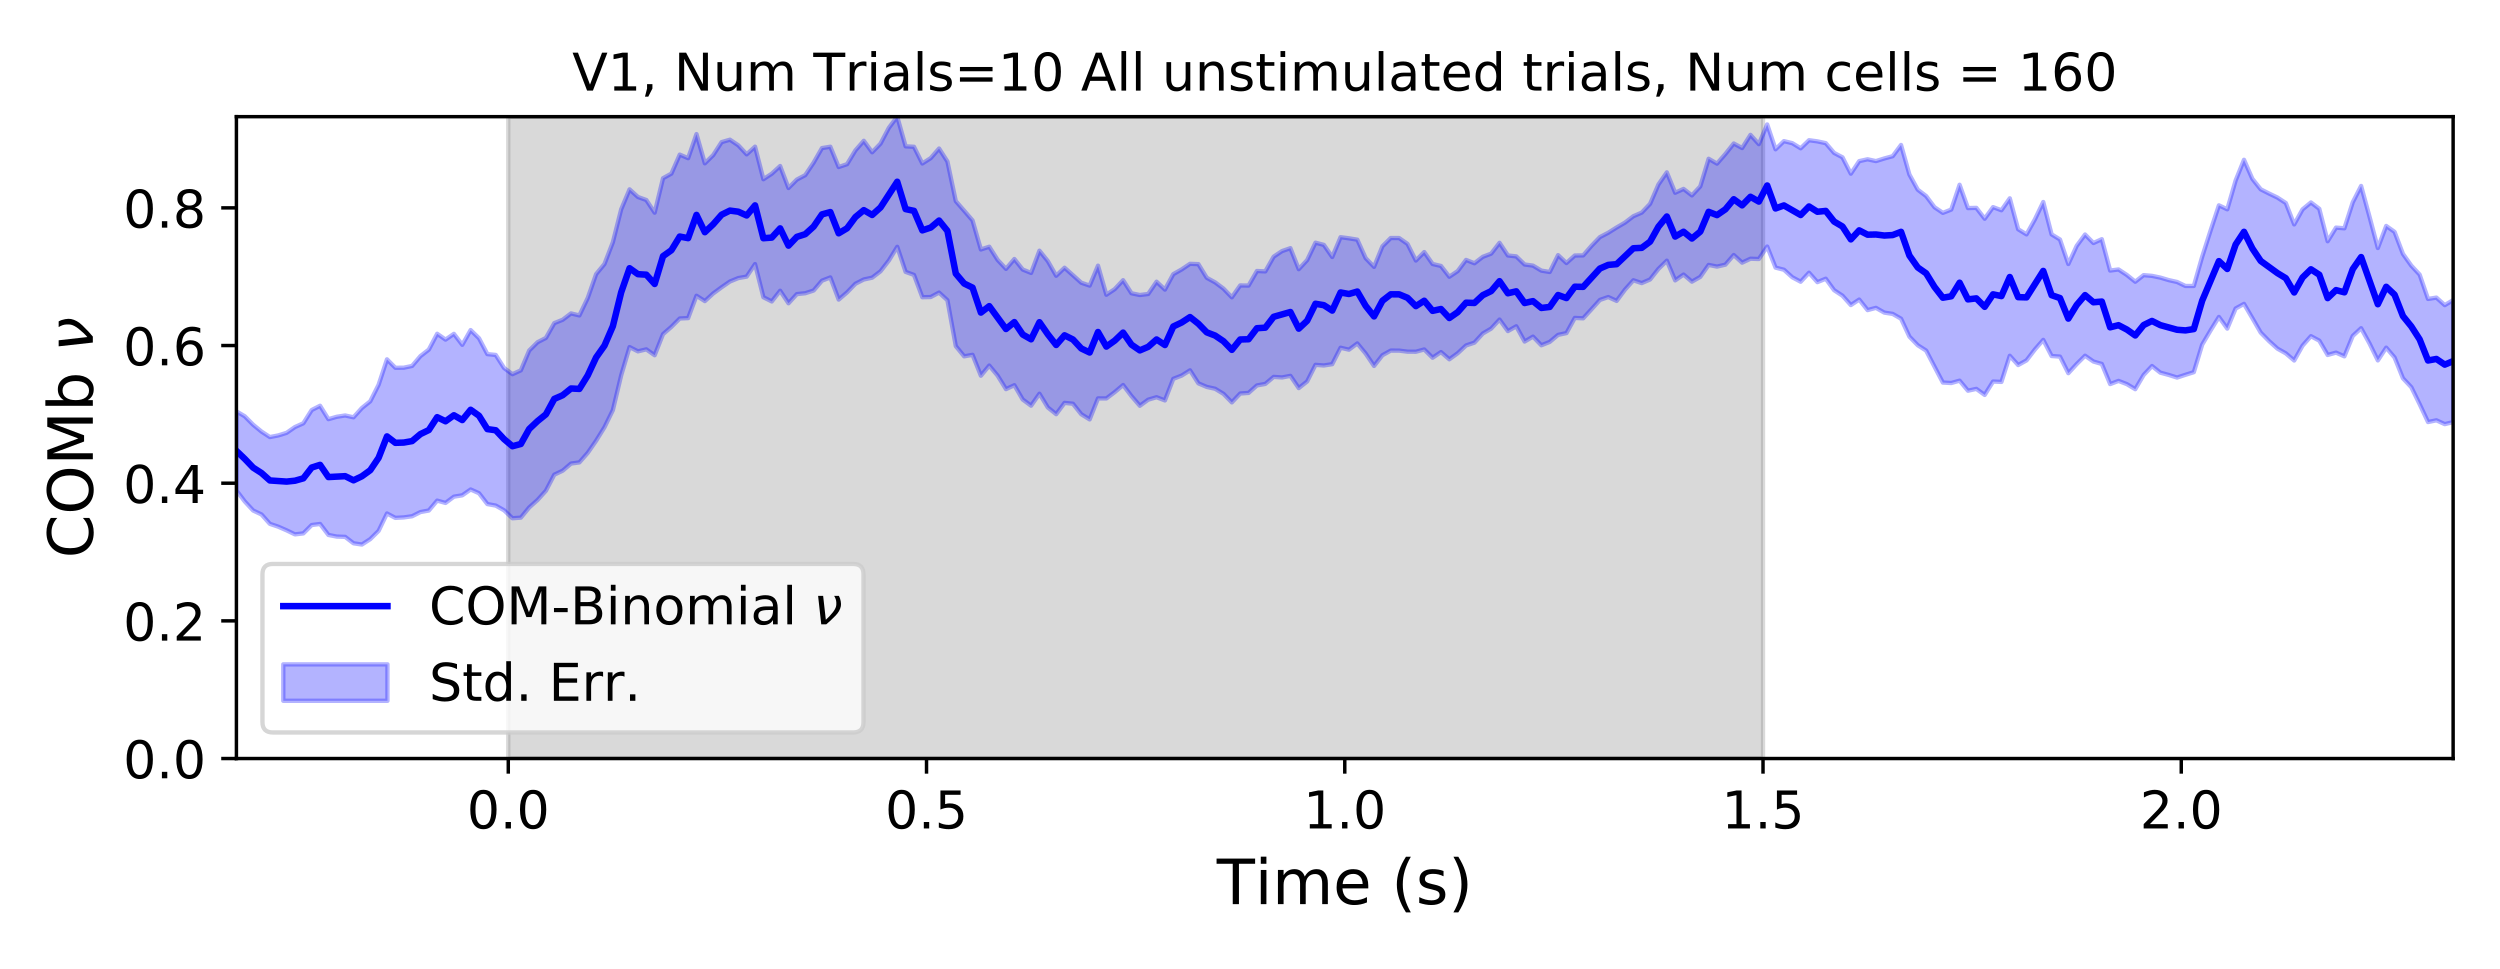 <?xml version="1.0" encoding="utf-8" standalone="no"?>
<!DOCTYPE svg PUBLIC "-//W3C//DTD SVG 1.1//EN"
  "http://www.w3.org/Graphics/SVG/1.1/DTD/svg11.dtd">
<!-- Created with matplotlib (https://matplotlib.org/) -->
<svg height="223.2pt" version="1.1" viewBox="0 0 576 223.2" width="576pt" xmlns="http://www.w3.org/2000/svg" xmlns:xlink="http://www.w3.org/1999/xlink">
 <defs>
  <style type="text/css">
*{stroke-linecap:butt;stroke-linejoin:round;}
  </style>
 </defs>
 <g id="figure_1">
  <g id="patch_1">
   <path d="M 0 223.2 
L 576 223.2 
L 576 0 
L 0 0 
z
" style="fill:#ffffff;"/>
  </g>
  <g id="axes_1">
   <g id="patch_2">
    <path d="M 54.47 174.76 
L 565.2 174.76 
L 565.2 26.88 
L 54.47 26.88 
z
" style="fill:#ffffff;"/>
   </g>
   <g id="PolyCollection_1">
    <defs>
     <path d="M 117.107 -48.44 
L 117.107 -196.32 
L 406.199 -196.32 
L 406.199 -48.44 
L 406.199 -48.44 
L 117.107 -48.44 
z
" id="mda844743ec" style="stroke:#808080;stroke-opacity:0.3;"/>
    </defs>
    <g clip-path="url(#pc71a36f774)">
     <use style="fill:#808080;fill-opacity:0.3;stroke:#808080;stroke-opacity:0.3;" x="0" xlink:href="#mda844743ec" y="223.2"/>
    </g>
   </g>
   <g id="PolyCollection_2">
    <defs>
     <path d="M 54.47 -128.418 
L 54.47 -110.207 
L 56.397 -107.66 
L 58.325 -105.577 
L 60.252 -104.67 
L 62.179 -102.503 
L 64.106 -101.852 
L 66.034 -101.01 
L 67.961 -100.079 
L 69.888 -100.307 
L 71.816 -102.235 
L 73.743 -102.48 
L 75.67 -99.947 
L 77.597 -99.568 
L 79.525 -99.506 
L 81.452 -98.025 
L 83.379 -97.738 
L 85.307 -98.986 
L 87.234 -100.892 
L 89.161 -104.895 
L 91.088 -103.879 
L 93.016 -103.986 
L 94.943 -104.256 
L 96.87 -105.223 
L 98.798 -105.575 
L 100.725 -107.858 
L 102.652 -107.324 
L 104.579 -108.768 
L 106.507 -109.079 
L 108.434 -110.424 
L 110.361 -109.566 
L 112.288 -107.063 
L 114.216 -106.714 
L 116.143 -105.628 
L 118.07 -103.793 
L 119.998 -103.934 
L 121.925 -106.277 
L 123.852 -108.007 
L 125.779 -110.136 
L 127.707 -113.833 
L 129.634 -114.75 
L 131.561 -116.395 
L 133.489 -116.664 
L 135.416 -118.863 
L 137.343 -121.65 
L 139.27 -124.759 
L 141.198 -128.69 
L 143.125 -136.745 
L 145.052 -143.231 
L 146.98 -142.248 
L 148.907 -142.707 
L 150.834 -141.357 
L 152.761 -146.214 
L 154.689 -147.895 
L 156.616 -149.819 
L 158.543 -149.906 
L 160.471 -155.058 
L 162.398 -153.83 
L 164.325 -155.591 
L 166.252 -157.006 
L 168.18 -158.342 
L 170.107 -159.13 
L 172.034 -159.471 
L 173.962 -162.354 
L 175.889 -154.719 
L 177.816 -153.745 
L 179.743 -156.211 
L 181.671 -153.326 
L 183.598 -155.439 
L 185.525 -155.638 
L 187.453 -156.262 
L 189.38 -158.53 
L 191.307 -159.279 
L 193.234 -154.176 
L 195.162 -155.835 
L 197.089 -157.823 
L 199.016 -158.807 
L 200.944 -159.221 
L 202.871 -160.695 
L 204.798 -163.184 
L 206.725 -166.334 
L 208.653 -160.561 
L 210.58 -159.857 
L 212.507 -154.719 
L 214.434 -154.762 
L 216.362 -155.788 
L 218.289 -154.024 
L 220.216 -143.459 
L 222.144 -141.099 
L 224.071 -141.452 
L 225.998 -136.641 
L 227.925 -138.976 
L 229.853 -136.652 
L 231.78 -133.546 
L 233.707 -134.447 
L 235.635 -131.15 
L 237.562 -129.732 
L 239.489 -132.485 
L 241.416 -129.323 
L 243.344 -127.775 
L 245.271 -130.375 
L 247.198 -130.18 
L 249.126 -127.761 
L 251.053 -126.569 
L 252.98 -131.41 
L 254.907 -131.4 
L 256.835 -132.859 
L 258.762 -134.487 
L 260.689 -131.949 
L 262.617 -129.71 
L 264.544 -131.114 
L 266.471 -131.68 
L 268.398 -130.943 
L 270.326 -135.915 
L 272.253 -136.664 
L 274.18 -137.878 
L 276.108 -134.879 
L 278.035 -134.054 
L 279.962 -133.632 
L 281.889 -132.465 
L 283.817 -130.493 
L 285.744 -132.533 
L 287.671 -132.673 
L 289.599 -134.396 
L 291.526 -134.745 
L 293.453 -136.362 
L 295.38 -136.234 
L 297.308 -136.602 
L 299.235 -133.784 
L 301.162 -135.315 
L 303.09 -139.138 
L 305.017 -138.992 
L 306.944 -139.296 
L 308.871 -143.079 
L 310.799 -142.633 
L 312.726 -144.073 
L 314.653 -141.734 
L 316.58 -138.886 
L 318.508 -141.355 
L 320.435 -142.424 
L 322.362 -142.416 
L 324.29 -142.173 
L 326.217 -142.159 
L 328.144 -142.687 
L 330.071 -140.781 
L 331.999 -142.08 
L 333.926 -140.421 
L 335.853 -141.815 
L 337.781 -143.609 
L 339.708 -144.256 
L 341.635 -146.358 
L 343.562 -147.489 
L 345.49 -149.574 
L 347.417 -146.919 
L 349.344 -148.023 
L 351.272 -144.51 
L 353.199 -145.642 
L 355.126 -143.649 
L 357.053 -144.423 
L 358.981 -146.041 
L 360.908 -146.456 
L 362.835 -149.95 
L 364.763 -149.855 
L 366.69 -151.954 
L 368.617 -154.092 
L 370.544 -154.762 
L 372.472 -153.876 
L 374.399 -156.471 
L 376.326 -158.621 
L 378.254 -157.976 
L 380.181 -158.811 
L 382.108 -161.248 
L 384.035 -163.137 
L 385.963 -158.606 
L 387.89 -159.939 
L 389.817 -158.306 
L 391.745 -159.406 
L 393.672 -162.165 
L 395.599 -161.776 
L 397.526 -162.22 
L 399.454 -164.442 
L 401.381 -162.683 
L 403.308 -163.59 
L 405.236 -163.524 
L 407.163 -166.39 
L 409.09 -161.54 
L 411.017 -161.055 
L 412.945 -159.319 
L 414.872 -158.292 
L 416.799 -160.362 
L 418.726 -158.195 
L 420.654 -158.985 
L 422.581 -156.34 
L 424.508 -155.073 
L 426.436 -152.914 
L 428.363 -154.178 
L 430.29 -151.754 
L 432.217 -152.268 
L 434.145 -151.175 
L 436.072 -150.878 
L 437.999 -149.773 
L 439.927 -145.645 
L 441.854 -143.658 
L 443.781 -142.424 
L 445.708 -138.721 
L 447.636 -135.059 
L 449.563 -134.951 
L 451.49 -135.495 
L 453.418 -133.182 
L 455.345 -133.601 
L 457.272 -132.211 
L 459.199 -135.292 
L 461.127 -135.207 
L 463.054 -141.232 
L 464.981 -139.097 
L 466.909 -140.168 
L 468.836 -142.675 
L 470.763 -144.894 
L 472.69 -141.173 
L 474.618 -141.036 
L 476.545 -137.225 
L 478.472 -139.324 
L 480.4 -141.241 
L 482.327 -139.904 
L 484.254 -139.348 
L 486.181 -134.708 
L 488.109 -135.439 
L 490.036 -134.695 
L 491.963 -133.534 
L 493.891 -136.804 
L 495.818 -138.865 
L 497.745 -137.339 
L 499.672 -136.817 
L 501.6 -136.211 
L 503.527 -136.845 
L 505.454 -137.454 
L 507.382 -143.798 
L 509.309 -147.061 
L 511.236 -150.178 
L 513.163 -147.495 
L 515.091 -152.121 
L 517.018 -153.186 
L 518.945 -149.898 
L 520.872 -146.567 
L 522.8 -144.606 
L 524.727 -142.874 
L 526.654 -141.788 
L 528.582 -140.14 
L 530.509 -143.558 
L 532.436 -145.745 
L 534.363 -144.716 
L 536.291 -141.417 
L 538.218 -141.956 
L 540.145 -141.1 
L 542.073 -145.796 
L 544 -147.58 
L 545.927 -144.079 
L 547.854 -140.165 
L 549.782 -143.102 
L 551.709 -140.831 
L 553.636 -136.047 
L 555.564 -133.992 
L 557.491 -130.067 
L 559.418 -125.963 
L 561.345 -126.359 
L 563.273 -125.482 
L 565.2 -125.949 
L 565.2 -154.049 
L 565.2 -154.049 
L 563.273 -152.895 
L 561.345 -154.631 
L 559.418 -154.324 
L 557.491 -159.921 
L 555.564 -161.996 
L 553.636 -164.708 
L 551.709 -169.775 
L 549.782 -171.136 
L 547.854 -166.057 
L 545.927 -173.296 
L 544 -180.354 
L 542.073 -176.584 
L 540.145 -170.596 
L 538.218 -170.756 
L 536.291 -167.618 
L 534.363 -175.09 
L 532.436 -176.555 
L 530.509 -174.964 
L 528.582 -171.498 
L 526.654 -176.422 
L 524.727 -177.679 
L 522.8 -178.605 
L 520.872 -179.58 
L 518.945 -181.999 
L 517.018 -186.384 
L 515.091 -181.611 
L 513.163 -174.977 
L 511.236 -175.889 
L 509.309 -170.066 
L 507.382 -164.049 
L 505.454 -157.314 
L 503.527 -157.308 
L 501.6 -158.235 
L 499.672 -158.665 
L 497.745 -159.241 
L 495.818 -159.642 
L 493.891 -159.809 
L 491.963 -158.29 
L 490.036 -159.845 
L 488.109 -161.114 
L 486.181 -160.866 
L 484.254 -168.092 
L 482.327 -167.209 
L 480.4 -169.168 
L 478.472 -166.552 
L 476.545 -162.372 
L 474.618 -168.018 
L 472.69 -169.201 
L 470.763 -176.655 
L 468.836 -172.65 
L 466.909 -169.196 
L 464.981 -170.382 
L 463.054 -177.507 
L 461.127 -174.757 
L 459.199 -175.477 
L 457.272 -172.81 
L 455.345 -175.31 
L 453.418 -175.258 
L 451.49 -180.629 
L 449.563 -174.913 
L 447.636 -174.155 
L 445.708 -175.457 
L 443.781 -178.025 
L 441.854 -179.493 
L 439.927 -182.991 
L 437.999 -189.797 
L 436.072 -187.212 
L 434.145 -186.69 
L 432.217 -186.082 
L 430.29 -186.502 
L 428.363 -186.073 
L 426.436 -183.184 
L 424.508 -186.952 
L 422.581 -187.968 
L 420.654 -190.218 
L 418.726 -190.63 
L 416.799 -190.895 
L 414.872 -189.03 
L 412.945 -190.215 
L 411.017 -190.681 
L 409.09 -188.804 
L 407.163 -194.527 
L 405.236 -189.989 
L 403.308 -192.127 
L 401.381 -189.093 
L 399.454 -190.14 
L 397.526 -187.717 
L 395.599 -185.502 
L 393.672 -186.618 
L 391.745 -180.26 
L 389.817 -178.182 
L 387.89 -179.674 
L 385.963 -178.792 
L 384.035 -183.49 
L 382.108 -180.699 
L 380.181 -176.242 
L 378.254 -174.215 
L 376.326 -173.38 
L 374.399 -171.912 
L 372.472 -170.787 
L 370.544 -169.574 
L 368.617 -168.571 
L 366.69 -166.57 
L 364.763 -164.356 
L 362.835 -164.333 
L 360.908 -162.597 
L 358.981 -164.414 
L 357.053 -160.535 
L 355.126 -160.852 
L 353.199 -162.001 
L 351.272 -162.262 
L 349.344 -164.132 
L 347.417 -164.344 
L 345.49 -167.255 
L 343.562 -164.762 
L 341.635 -164.028 
L 339.708 -162.541 
L 337.781 -163.315 
L 335.853 -160.74 
L 333.926 -159.437 
L 331.999 -161.924 
L 330.071 -162.376 
L 328.144 -165.124 
L 326.217 -163.176 
L 324.29 -167.004 
L 322.362 -168.35 
L 320.435 -168.362 
L 318.508 -166.451 
L 316.58 -161.715 
L 314.653 -163.717 
L 312.726 -167.983 
L 310.799 -168.294 
L 308.871 -168.55 
L 306.944 -163.989 
L 305.017 -166.781 
L 303.09 -167.287 
L 301.162 -163.268 
L 299.235 -161.18 
L 297.308 -166.019 
L 295.38 -165.351 
L 293.453 -164.063 
L 291.526 -160.672 
L 289.599 -160.762 
L 287.671 -157.408 
L 285.744 -157.433 
L 283.817 -154.701 
L 281.889 -156.705 
L 279.962 -158.144 
L 278.035 -159.198 
L 276.108 -162.345 
L 274.18 -162.416 
L 272.253 -161.123 
L 270.326 -160.037 
L 268.398 -156.477 
L 266.471 -158.294 
L 264.544 -155.468 
L 262.617 -155.229 
L 260.689 -155.632 
L 258.762 -158.644 
L 256.835 -156.587 
L 254.907 -155.293 
L 252.98 -161.99 
L 251.053 -157.4 
L 249.126 -158.062 
L 247.198 -159.796 
L 245.271 -161.513 
L 243.344 -159.667 
L 241.416 -163.046 
L 239.489 -165.436 
L 237.562 -160.32 
L 235.635 -161.097 
L 233.707 -163.524 
L 231.78 -161.255 
L 229.853 -163.32 
L 227.925 -166.353 
L 225.998 -165.725 
L 224.071 -172.411 
L 222.144 -174.648 
L 220.216 -176.858 
L 218.289 -185.98 
L 216.362 -188.98 
L 214.434 -186.764 
L 212.507 -185.533 
L 210.58 -189.383 
L 208.653 -189.485 
L 206.725 -196.32 
L 204.798 -193.753 
L 202.871 -190.112 
L 200.944 -188.119 
L 199.016 -190.76 
L 197.089 -188.554 
L 195.162 -185.371 
L 193.234 -184.719 
L 191.307 -189.395 
L 189.38 -189.079 
L 187.453 -185.719 
L 185.525 -182.846 
L 183.598 -181.826 
L 181.671 -179.885 
L 179.743 -184.949 
L 177.816 -183.174 
L 175.889 -181.908 
L 173.962 -189.403 
L 172.034 -187.64 
L 170.107 -189.717 
L 168.18 -191.016 
L 166.252 -190.453 
L 164.325 -187.47 
L 162.398 -185.573 
L 160.471 -192.302 
L 158.543 -186.754 
L 156.616 -187.58 
L 154.689 -183.204 
L 152.761 -182.136 
L 150.834 -174.202 
L 148.907 -177.12 
L 146.98 -177.817 
L 145.052 -179.571 
L 143.125 -174.995 
L 141.198 -167.376 
L 139.27 -162.375 
L 137.343 -160.038 
L 135.416 -154.55 
L 133.489 -150.524 
L 131.561 -150.989 
L 129.634 -149.524 
L 127.707 -148.753 
L 125.779 -145.339 
L 123.852 -144.352 
L 121.925 -142.438 
L 119.998 -137.875 
L 118.07 -136.987 
L 116.143 -138.403 
L 114.216 -141.422 
L 112.288 -141.612 
L 110.361 -145.271 
L 108.434 -147.148 
L 106.507 -143.755 
L 104.579 -146.278 
L 102.652 -144.953 
L 100.725 -146.298 
L 98.798 -142.654 
L 96.87 -141.148 
L 94.943 -138.884 
L 93.016 -138.48 
L 91.088 -138.467 
L 89.161 -140.409 
L 87.234 -134.557 
L 85.307 -130.742 
L 83.379 -129.191 
L 81.452 -127.052 
L 79.525 -127.476 
L 77.597 -127.176 
L 75.67 -126.624 
L 73.743 -129.711 
L 71.816 -128.725 
L 69.888 -125.673 
L 67.961 -124.808 
L 66.034 -123.475 
L 64.106 -122.877 
L 62.179 -122.503 
L 60.252 -123.764 
L 58.325 -125.339 
L 56.397 -127.285 
L 54.47 -128.418 
z
" id="m03d189d6db" style="stroke:#0000ff;stroke-opacity:0.3;"/>
    </defs>
    <g clip-path="url(#pc71a36f774)">
     <use style="fill:#0000ff;fill-opacity:0.3;stroke:#0000ff;stroke-opacity:0.3;" x="0" xlink:href="#m03d189d6db" y="223.2"/>
    </g>
   </g>
   <g id="matplotlib.axis_1">
    <g id="xtick_1">
     <g id="line2d_1">
      <defs>
       <path d="M 0 0 
L 0 3.5 
" id="m68ee06a10e" style="stroke:#000000;stroke-width:0.8;"/>
      </defs>
      <g>
       <use style="stroke:#000000;stroke-width:0.8;" x="117.107" xlink:href="#m68ee06a10e" y="174.76"/>
      </g>
     </g>
     <g id="text_1">
      <!-- 0.0 -->
      <defs>
       <path d="M 31.781 66.406 
Q 24.172 66.406 20.328 58.906 
Q 16.5 51.422 16.5 36.375 
Q 16.5 21.391 20.328 13.891 
Q 24.172 6.391 31.781 6.391 
Q 39.453 6.391 43.281 13.891 
Q 47.125 21.391 47.125 36.375 
Q 47.125 51.422 43.281 58.906 
Q 39.453 66.406 31.781 66.406 
z
M 31.781 74.219 
Q 44.047 74.219 50.516 64.516 
Q 56.984 54.828 56.984 36.375 
Q 56.984 17.969 50.516 8.266 
Q 44.047 -1.422 31.781 -1.422 
Q 19.531 -1.422 13.062 8.266 
Q 6.594 17.969 6.594 36.375 
Q 6.594 54.828 13.062 64.516 
Q 19.531 74.219 31.781 74.219 
z
" id="DejaVuSans-48"/>
       <path d="M 10.688 12.406 
L 21 12.406 
L 21 0 
L 10.688 0 
z
" id="DejaVuSans-46"/>
      </defs>
      <g transform="translate(107.565 190.878)scale(0.12 -0.12)">
       <use xlink:href="#DejaVuSans-48"/>
       <use x="63.623" xlink:href="#DejaVuSans-46"/>
       <use x="95.41" xlink:href="#DejaVuSans-48"/>
      </g>
     </g>
    </g>
    <g id="xtick_2">
     <g id="line2d_2">
      <g>
       <use style="stroke:#000000;stroke-width:0.8;" x="213.471" xlink:href="#m68ee06a10e" y="174.76"/>
      </g>
     </g>
     <g id="text_2">
      <!-- 0.5 -->
      <defs>
       <path d="M 10.797 72.906 
L 49.516 72.906 
L 49.516 64.594 
L 19.828 64.594 
L 19.828 46.734 
Q 21.969 47.469 24.109 47.828 
Q 26.266 48.188 28.422 48.188 
Q 40.625 48.188 47.75 41.5 
Q 54.891 34.812 54.891 23.391 
Q 54.891 11.625 47.562 5.094 
Q 40.234 -1.422 26.906 -1.422 
Q 22.312 -1.422 17.547 -0.641 
Q 12.797 0.141 7.719 1.703 
L 7.719 11.625 
Q 12.109 9.234 16.797 8.062 
Q 21.484 6.891 26.703 6.891 
Q 35.156 6.891 40.078 11.328 
Q 45.016 15.766 45.016 23.391 
Q 45.016 31 40.078 35.438 
Q 35.156 39.891 26.703 39.891 
Q 22.75 39.891 18.812 39.016 
Q 14.891 38.141 10.797 36.281 
z
" id="DejaVuSans-53"/>
      </defs>
      <g transform="translate(203.929 190.878)scale(0.12 -0.12)">
       <use xlink:href="#DejaVuSans-48"/>
       <use x="63.623" xlink:href="#DejaVuSans-46"/>
       <use x="95.41" xlink:href="#DejaVuSans-53"/>
      </g>
     </g>
    </g>
    <g id="xtick_3">
     <g id="line2d_3">
      <g>
       <use style="stroke:#000000;stroke-width:0.8;" x="309.835" xlink:href="#m68ee06a10e" y="174.76"/>
      </g>
     </g>
     <g id="text_3">
      <!-- 1.0 -->
      <defs>
       <path d="M 12.406 8.297 
L 28.516 8.297 
L 28.516 63.922 
L 10.984 60.406 
L 10.984 69.391 
L 28.422 72.906 
L 38.281 72.906 
L 38.281 8.297 
L 54.391 8.297 
L 54.391 0 
L 12.406 0 
z
" id="DejaVuSans-49"/>
      </defs>
      <g transform="translate(300.293 190.878)scale(0.12 -0.12)">
       <use xlink:href="#DejaVuSans-49"/>
       <use x="63.623" xlink:href="#DejaVuSans-46"/>
       <use x="95.41" xlink:href="#DejaVuSans-48"/>
      </g>
     </g>
    </g>
    <g id="xtick_4">
     <g id="line2d_4">
      <g>
       <use style="stroke:#000000;stroke-width:0.8;" x="406.199" xlink:href="#m68ee06a10e" y="174.76"/>
      </g>
     </g>
     <g id="text_4">
      <!-- 1.5 -->
      <g transform="translate(396.657 190.878)scale(0.12 -0.12)">
       <use xlink:href="#DejaVuSans-49"/>
       <use x="63.623" xlink:href="#DejaVuSans-46"/>
       <use x="95.41" xlink:href="#DejaVuSans-53"/>
      </g>
     </g>
    </g>
    <g id="xtick_5">
     <g id="line2d_5">
      <g>
       <use style="stroke:#000000;stroke-width:0.8;" x="502.563" xlink:href="#m68ee06a10e" y="174.76"/>
      </g>
     </g>
     <g id="text_5">
      <!-- 2.0 -->
      <defs>
       <path d="M 19.188 8.297 
L 53.609 8.297 
L 53.609 0 
L 7.328 0 
L 7.328 8.297 
Q 12.938 14.109 22.625 23.891 
Q 32.328 33.688 34.812 36.531 
Q 39.547 41.844 41.422 45.531 
Q 43.312 49.219 43.312 52.781 
Q 43.312 58.594 39.234 62.25 
Q 35.156 65.922 28.609 65.922 
Q 23.969 65.922 18.812 64.312 
Q 13.672 62.703 7.812 59.422 
L 7.812 69.391 
Q 13.766 71.781 18.938 73 
Q 24.125 74.219 28.422 74.219 
Q 39.75 74.219 46.484 68.547 
Q 53.219 62.891 53.219 53.422 
Q 53.219 48.922 51.531 44.891 
Q 49.859 40.875 45.406 35.406 
Q 44.188 33.984 37.641 27.219 
Q 31.109 20.453 19.188 8.297 
z
" id="DejaVuSans-50"/>
      </defs>
      <g transform="translate(493.021 190.878)scale(0.12 -0.12)">
       <use xlink:href="#DejaVuSans-50"/>
       <use x="63.623" xlink:href="#DejaVuSans-46"/>
       <use x="95.41" xlink:href="#DejaVuSans-48"/>
      </g>
     </g>
    </g>
    <g id="text_6">
     <!-- Time (s) -->
     <defs>
      <path d="M -0.297 72.906 
L 61.375 72.906 
L 61.375 64.594 
L 35.5 64.594 
L 35.5 0 
L 25.594 0 
L 25.594 64.594 
L -0.297 64.594 
z
" id="DejaVuSans-84"/>
      <path d="M 9.422 54.688 
L 18.406 54.688 
L 18.406 0 
L 9.422 0 
z
M 9.422 75.984 
L 18.406 75.984 
L 18.406 64.594 
L 9.422 64.594 
z
" id="DejaVuSans-105"/>
      <path d="M 52 44.188 
Q 55.375 50.25 60.062 53.125 
Q 64.75 56 71.094 56 
Q 79.641 56 84.281 50.016 
Q 88.922 44.047 88.922 33.016 
L 88.922 0 
L 79.891 0 
L 79.891 32.719 
Q 79.891 40.578 77.094 44.375 
Q 74.312 48.188 68.609 48.188 
Q 61.625 48.188 57.562 43.547 
Q 53.516 38.922 53.516 30.906 
L 53.516 0 
L 44.484 0 
L 44.484 32.719 
Q 44.484 40.625 41.703 44.406 
Q 38.922 48.188 33.109 48.188 
Q 26.219 48.188 22.156 43.531 
Q 18.109 38.875 18.109 30.906 
L 18.109 0 
L 9.078 0 
L 9.078 54.688 
L 18.109 54.688 
L 18.109 46.188 
Q 21.188 51.219 25.484 53.609 
Q 29.781 56 35.688 56 
Q 41.656 56 45.828 52.969 
Q 50 49.953 52 44.188 
z
" id="DejaVuSans-109"/>
      <path d="M 56.203 29.594 
L 56.203 25.203 
L 14.891 25.203 
Q 15.484 15.922 20.484 11.062 
Q 25.484 6.203 34.422 6.203 
Q 39.594 6.203 44.453 7.469 
Q 49.312 8.734 54.109 11.281 
L 54.109 2.781 
Q 49.266 0.734 44.188 -0.344 
Q 39.109 -1.422 33.891 -1.422 
Q 20.797 -1.422 13.156 6.188 
Q 5.516 13.812 5.516 26.812 
Q 5.516 40.234 12.766 48.109 
Q 20.016 56 32.328 56 
Q 43.359 56 49.781 48.891 
Q 56.203 41.797 56.203 29.594 
z
M 47.219 32.234 
Q 47.125 39.594 43.094 43.984 
Q 39.062 48.391 32.422 48.391 
Q 24.906 48.391 20.391 44.141 
Q 15.875 39.891 15.188 32.172 
z
" id="DejaVuSans-101"/>
      <path id="DejaVuSans-32"/>
      <path d="M 31 75.875 
Q 24.469 64.656 21.281 53.656 
Q 18.109 42.672 18.109 31.391 
Q 18.109 20.125 21.312 9.062 
Q 24.516 -2 31 -13.188 
L 23.188 -13.188 
Q 15.875 -1.703 12.234 9.375 
Q 8.594 20.453 8.594 31.391 
Q 8.594 42.281 12.203 53.312 
Q 15.828 64.359 23.188 75.875 
z
" id="DejaVuSans-40"/>
      <path d="M 44.281 53.078 
L 44.281 44.578 
Q 40.484 46.531 36.375 47.5 
Q 32.281 48.484 27.875 48.484 
Q 21.188 48.484 17.844 46.438 
Q 14.5 44.391 14.5 40.281 
Q 14.5 37.156 16.891 35.375 
Q 19.281 33.594 26.516 31.984 
L 29.594 31.297 
Q 39.156 29.25 43.188 25.516 
Q 47.219 21.781 47.219 15.094 
Q 47.219 7.469 41.188 3.016 
Q 35.156 -1.422 24.609 -1.422 
Q 20.219 -1.422 15.453 -0.562 
Q 10.688 0.297 5.422 2 
L 5.422 11.281 
Q 10.406 8.688 15.234 7.391 
Q 20.062 6.109 24.812 6.109 
Q 31.156 6.109 34.562 8.281 
Q 37.984 10.453 37.984 14.406 
Q 37.984 18.062 35.516 20.016 
Q 33.062 21.969 24.703 23.781 
L 21.578 24.516 
Q 13.234 26.266 9.516 29.906 
Q 5.812 33.547 5.812 39.891 
Q 5.812 47.609 11.281 51.797 
Q 16.75 56 26.812 56 
Q 31.781 56 36.172 55.266 
Q 40.578 54.547 44.281 53.078 
z
" id="DejaVuSans-115"/>
      <path d="M 8.016 75.875 
L 15.828 75.875 
Q 23.141 64.359 26.781 53.312 
Q 30.422 42.281 30.422 31.391 
Q 30.422 20.453 26.781 9.375 
Q 23.141 -1.703 15.828 -13.188 
L 8.016 -13.188 
Q 14.5 -2 17.703 9.062 
Q 20.906 20.125 20.906 31.391 
Q 20.906 42.672 17.703 53.656 
Q 14.5 64.656 8.016 75.875 
z
" id="DejaVuSans-41"/>
     </defs>
     <g transform="translate(280.34 208.315)scale(0.144 -0.144)">
      <use xlink:href="#DejaVuSans-84"/>
      <use x="61.037" xlink:href="#DejaVuSans-105"/>
      <use x="88.82" xlink:href="#DejaVuSans-109"/>
      <use x="186.232" xlink:href="#DejaVuSans-101"/>
      <use x="247.756" xlink:href="#DejaVuSans-32"/>
      <use x="279.543" xlink:href="#DejaVuSans-40"/>
      <use x="318.557" xlink:href="#DejaVuSans-115"/>
      <use x="370.656" xlink:href="#DejaVuSans-41"/>
     </g>
    </g>
   </g>
   <g id="matplotlib.axis_2">
    <g id="ytick_1">
     <g id="line2d_6">
      <defs>
       <path d="M 0 0 
L -3.5 0 
" id="mbbb33fbfcf" style="stroke:#000000;stroke-width:0.8;"/>
      </defs>
      <g>
       <use style="stroke:#000000;stroke-width:0.8;" x="54.47" xlink:href="#mbbb33fbfcf" y="174.76"/>
      </g>
     </g>
     <g id="text_7">
      <!-- 0.0 -->
      <g transform="translate(28.386 179.319)scale(0.12 -0.12)">
       <use xlink:href="#DejaVuSans-48"/>
       <use x="63.623" xlink:href="#DejaVuSans-46"/>
       <use x="95.41" xlink:href="#DejaVuSans-48"/>
      </g>
     </g>
    </g>
    <g id="ytick_2">
     <g id="line2d_7">
      <g>
       <use style="stroke:#000000;stroke-width:0.8;" x="54.47" xlink:href="#mbbb33fbfcf" y="143.043"/>
      </g>
     </g>
     <g id="text_8">
      <!-- 0.2 -->
      <g transform="translate(28.386 147.602)scale(0.12 -0.12)">
       <use xlink:href="#DejaVuSans-48"/>
       <use x="63.623" xlink:href="#DejaVuSans-46"/>
       <use x="95.41" xlink:href="#DejaVuSans-50"/>
      </g>
     </g>
    </g>
    <g id="ytick_3">
     <g id="line2d_8">
      <g>
       <use style="stroke:#000000;stroke-width:0.8;" x="54.47" xlink:href="#mbbb33fbfcf" y="111.326"/>
      </g>
     </g>
     <g id="text_9">
      <!-- 0.4 -->
      <defs>
       <path d="M 37.797 64.312 
L 12.891 25.391 
L 37.797 25.391 
z
M 35.203 72.906 
L 47.609 72.906 
L 47.609 25.391 
L 58.016 25.391 
L 58.016 17.188 
L 47.609 17.188 
L 47.609 0 
L 37.797 0 
L 37.797 17.188 
L 4.891 17.188 
L 4.891 26.703 
z
" id="DejaVuSans-52"/>
      </defs>
      <g transform="translate(28.386 115.886)scale(0.12 -0.12)">
       <use xlink:href="#DejaVuSans-48"/>
       <use x="63.623" xlink:href="#DejaVuSans-46"/>
       <use x="95.41" xlink:href="#DejaVuSans-52"/>
      </g>
     </g>
    </g>
    <g id="ytick_4">
     <g id="line2d_9">
      <g>
       <use style="stroke:#000000;stroke-width:0.8;" x="54.47" xlink:href="#mbbb33fbfcf" y="79.61"/>
      </g>
     </g>
     <g id="text_10">
      <!-- 0.6 -->
      <defs>
       <path d="M 33.016 40.375 
Q 26.375 40.375 22.484 35.828 
Q 18.609 31.297 18.609 23.391 
Q 18.609 15.531 22.484 10.953 
Q 26.375 6.391 33.016 6.391 
Q 39.656 6.391 43.531 10.953 
Q 47.406 15.531 47.406 23.391 
Q 47.406 31.297 43.531 35.828 
Q 39.656 40.375 33.016 40.375 
z
M 52.594 71.297 
L 52.594 62.312 
Q 48.875 64.062 45.094 64.984 
Q 41.312 65.922 37.594 65.922 
Q 27.828 65.922 22.672 59.328 
Q 17.531 52.734 16.797 39.406 
Q 19.672 43.656 24.016 45.922 
Q 28.375 48.188 33.594 48.188 
Q 44.578 48.188 50.953 41.516 
Q 57.328 34.859 57.328 23.391 
Q 57.328 12.156 50.688 5.359 
Q 44.047 -1.422 33.016 -1.422 
Q 20.359 -1.422 13.672 8.266 
Q 6.984 17.969 6.984 36.375 
Q 6.984 53.656 15.188 63.938 
Q 23.391 74.219 37.203 74.219 
Q 40.922 74.219 44.703 73.484 
Q 48.484 72.75 52.594 71.297 
z
" id="DejaVuSans-54"/>
      </defs>
      <g transform="translate(28.386 84.169)scale(0.12 -0.12)">
       <use xlink:href="#DejaVuSans-48"/>
       <use x="63.623" xlink:href="#DejaVuSans-46"/>
       <use x="95.41" xlink:href="#DejaVuSans-54"/>
      </g>
     </g>
    </g>
    <g id="ytick_5">
     <g id="line2d_10">
      <g>
       <use style="stroke:#000000;stroke-width:0.8;" x="54.47" xlink:href="#mbbb33fbfcf" y="47.893"/>
      </g>
     </g>
     <g id="text_11">
      <!-- 0.8 -->
      <defs>
       <path d="M 31.781 34.625 
Q 24.75 34.625 20.719 30.859 
Q 16.703 27.094 16.703 20.516 
Q 16.703 13.922 20.719 10.156 
Q 24.75 6.391 31.781 6.391 
Q 38.812 6.391 42.859 10.172 
Q 46.922 13.969 46.922 20.516 
Q 46.922 27.094 42.891 30.859 
Q 38.875 34.625 31.781 34.625 
z
M 21.922 38.812 
Q 15.578 40.375 12.031 44.719 
Q 8.5 49.078 8.5 55.328 
Q 8.5 64.062 14.719 69.141 
Q 20.953 74.219 31.781 74.219 
Q 42.672 74.219 48.875 69.141 
Q 55.078 64.062 55.078 55.328 
Q 55.078 49.078 51.531 44.719 
Q 48 40.375 41.703 38.812 
Q 48.828 37.156 52.797 32.312 
Q 56.781 27.484 56.781 20.516 
Q 56.781 9.906 50.312 4.234 
Q 43.844 -1.422 31.781 -1.422 
Q 19.734 -1.422 13.25 4.234 
Q 6.781 9.906 6.781 20.516 
Q 6.781 27.484 10.781 32.312 
Q 14.797 37.156 21.922 38.812 
z
M 18.312 54.391 
Q 18.312 48.734 21.844 45.562 
Q 25.391 42.391 31.781 42.391 
Q 38.141 42.391 41.719 45.562 
Q 45.312 48.734 45.312 54.391 
Q 45.312 60.062 41.719 63.234 
Q 38.141 66.406 31.781 66.406 
Q 25.391 66.406 21.844 63.234 
Q 18.312 60.062 18.312 54.391 
z
" id="DejaVuSans-56"/>
      </defs>
      <g transform="translate(28.386 52.452)scale(0.12 -0.12)">
       <use xlink:href="#DejaVuSans-48"/>
       <use x="63.623" xlink:href="#DejaVuSans-46"/>
       <use x="95.41" xlink:href="#DejaVuSans-56"/>
      </g>
     </g>
    </g>
    <g id="text_12">
     <!-- COMb $\nu$ -->
     <defs>
      <path d="M 64.406 67.281 
L 64.406 56.891 
Q 59.422 61.531 53.781 63.812 
Q 48.141 66.109 41.797 66.109 
Q 29.297 66.109 22.656 58.469 
Q 16.016 50.828 16.016 36.375 
Q 16.016 21.969 22.656 14.328 
Q 29.297 6.688 41.797 6.688 
Q 48.141 6.688 53.781 8.984 
Q 59.422 11.281 64.406 15.922 
L 64.406 5.609 
Q 59.234 2.094 53.438 0.328 
Q 47.656 -1.422 41.219 -1.422 
Q 24.656 -1.422 15.125 8.703 
Q 5.609 18.844 5.609 36.375 
Q 5.609 53.953 15.125 64.078 
Q 24.656 74.219 41.219 74.219 
Q 47.75 74.219 53.531 72.484 
Q 59.328 70.75 64.406 67.281 
z
" id="DejaVuSans-67"/>
      <path d="M 39.406 66.219 
Q 28.656 66.219 22.328 58.203 
Q 16.016 50.203 16.016 36.375 
Q 16.016 22.609 22.328 14.594 
Q 28.656 6.594 39.406 6.594 
Q 50.141 6.594 56.422 14.594 
Q 62.703 22.609 62.703 36.375 
Q 62.703 50.203 56.422 58.203 
Q 50.141 66.219 39.406 66.219 
z
M 39.406 74.219 
Q 54.734 74.219 63.906 63.938 
Q 73.094 53.656 73.094 36.375 
Q 73.094 19.141 63.906 8.859 
Q 54.734 -1.422 39.406 -1.422 
Q 24.031 -1.422 14.812 8.828 
Q 5.609 19.094 5.609 36.375 
Q 5.609 53.656 14.812 63.938 
Q 24.031 74.219 39.406 74.219 
z
" id="DejaVuSans-79"/>
      <path d="M 9.812 72.906 
L 24.516 72.906 
L 43.109 23.297 
L 61.812 72.906 
L 76.516 72.906 
L 76.516 0 
L 66.891 0 
L 66.891 64.016 
L 48.094 14.016 
L 38.188 14.016 
L 19.391 64.016 
L 19.391 0 
L 9.812 0 
z
" id="DejaVuSans-77"/>
      <path d="M 48.688 27.297 
Q 48.688 37.203 44.609 42.844 
Q 40.531 48.484 33.406 48.484 
Q 26.266 48.484 22.188 42.844 
Q 18.109 37.203 18.109 27.297 
Q 18.109 17.391 22.188 11.75 
Q 26.266 6.109 33.406 6.109 
Q 40.531 6.109 44.609 11.75 
Q 48.688 17.391 48.688 27.297 
z
M 18.109 46.391 
Q 20.953 51.266 25.266 53.625 
Q 29.594 56 35.594 56 
Q 45.562 56 51.781 48.094 
Q 58.016 40.188 58.016 27.297 
Q 58.016 14.406 51.781 6.484 
Q 45.562 -1.422 35.594 -1.422 
Q 29.594 -1.422 25.266 0.953 
Q 20.953 3.328 18.109 8.203 
L 18.109 0 
L 9.078 0 
L 9.078 75.984 
L 18.109 75.984 
z
" id="DejaVuSans-98"/>
      <path d="M 14.984 0 
L 8.938 54.688 
L 18.609 54.688 
L 23.781 8.797 
Q 30.812 14.844 37.359 23.25 
Q 42.281 29.547 43.562 35.016 
Q 44.141 37.594 43.891 42.484 
Q 43.656 48.297 39.75 54.688 
L 48.828 54.688 
L 48.828 54.688 
Q 51.375 50.344 52.391 44.281 
Q 53.375 38.719 52.641 34.906 
Q 50.781 25.344 42.484 16.797 
Q 31.641 5.672 24.562 0 
z
" id="DejaVuSans-Oblique-957"/>
     </defs>
     <g transform="translate(21.392 128.612)rotate(-90)scale(0.144 -0.144)">
      <use transform="translate(0 0.016)" xlink:href="#DejaVuSans-67"/>
      <use transform="translate(69.824 0.016)" xlink:href="#DejaVuSans-79"/>
      <use transform="translate(148.535 0.016)" xlink:href="#DejaVuSans-77"/>
      <use transform="translate(234.814 0.016)" xlink:href="#DejaVuSans-98"/>
      <use transform="translate(298.291 0.016)" xlink:href="#DejaVuSans-32"/>
      <use transform="translate(330.078 0.016)" xlink:href="#DejaVuSans-Oblique-957"/>
     </g>
    </g>
   </g>
   <g id="line2d_11">
    <path clip-path="url(#pc71a36f774)" d="M 54.47 103.888 
L 56.397 105.728 
L 58.325 107.742 
L 60.252 108.983 
L 62.179 110.697 
L 66.034 110.958 
L 67.961 110.756 
L 69.888 110.21 
L 71.816 107.72 
L 73.743 107.105 
L 75.67 109.915 
L 79.525 109.709 
L 81.452 110.662 
L 83.379 109.735 
L 85.307 108.336 
L 87.234 105.476 
L 89.161 100.548 
L 91.088 102.027 
L 93.016 101.967 
L 94.943 101.63 
L 96.87 100.014 
L 98.798 99.085 
L 100.725 96.122 
L 102.652 97.062 
L 104.579 95.677 
L 106.507 96.783 
L 108.434 94.414 
L 110.361 95.782 
L 112.288 98.863 
L 114.216 99.132 
L 116.143 101.185 
L 118.07 102.81 
L 119.998 102.295 
L 121.925 98.843 
L 123.852 97.02 
L 125.779 95.463 
L 127.707 91.907 
L 129.634 91.063 
L 131.561 89.508 
L 133.489 89.606 
L 135.416 86.493 
L 137.343 82.356 
L 139.27 79.633 
L 141.198 75.167 
L 143.125 67.33 
L 145.052 61.799 
L 146.98 63.168 
L 148.907 63.286 
L 150.834 65.42 
L 152.761 59.025 
L 154.689 57.651 
L 156.616 54.5 
L 158.543 54.87 
L 160.471 49.52 
L 162.398 53.498 
L 164.325 51.669 
L 166.252 49.471 
L 168.18 48.521 
L 170.107 48.776 
L 172.034 49.644 
L 173.962 47.322 
L 175.889 54.887 
L 177.816 54.74 
L 179.743 52.62 
L 181.671 56.595 
L 183.598 54.568 
L 185.525 53.958 
L 187.453 52.209 
L 189.38 49.396 
L 191.307 48.863 
L 193.234 53.752 
L 195.162 52.597 
L 197.089 50.011 
L 199.016 48.417 
L 200.944 49.53 
L 202.871 47.796 
L 206.725 41.873 
L 208.653 48.177 
L 210.58 48.58 
L 212.507 53.074 
L 214.434 52.437 
L 216.362 50.816 
L 218.289 53.198 
L 220.216 63.042 
L 222.144 65.327 
L 224.071 66.268 
L 225.998 72.017 
L 227.925 70.536 
L 231.78 75.799 
L 233.707 74.214 
L 235.635 77.077 
L 237.562 78.174 
L 239.489 74.239 
L 241.416 77.016 
L 243.344 79.479 
L 245.271 77.256 
L 247.198 78.212 
L 249.126 80.289 
L 251.053 81.215 
L 252.98 76.5 
L 254.907 79.854 
L 256.835 78.477 
L 258.762 76.635 
L 260.689 79.409 
L 262.617 80.73 
L 264.544 79.909 
L 266.471 78.213 
L 268.398 79.49 
L 270.326 75.224 
L 272.253 74.307 
L 274.18 73.053 
L 276.108 74.588 
L 278.035 76.574 
L 279.962 77.312 
L 281.889 78.615 
L 283.817 80.603 
L 285.744 78.217 
L 287.671 78.16 
L 289.599 75.621 
L 291.526 75.492 
L 293.453 72.988 
L 297.308 71.89 
L 299.235 75.718 
L 301.162 73.909 
L 303.09 69.987 
L 305.017 70.313 
L 306.944 71.558 
L 308.871 67.386 
L 310.799 67.736 
L 312.726 67.172 
L 314.653 70.475 
L 316.58 72.899 
L 318.508 69.297 
L 320.435 67.807 
L 322.362 67.817 
L 324.29 68.612 
L 326.217 70.532 
L 328.144 69.295 
L 330.071 71.621 
L 331.999 71.198 
L 333.926 73.271 
L 335.853 71.923 
L 337.781 69.738 
L 339.708 69.801 
L 341.635 68.007 
L 343.562 67.074 
L 345.49 64.786 
L 347.417 67.569 
L 349.344 67.122 
L 351.272 69.814 
L 353.199 69.378 
L 355.126 70.95 
L 357.053 70.721 
L 358.981 67.973 
L 360.908 68.674 
L 362.835 66.059 
L 364.763 66.094 
L 368.617 61.869 
L 370.544 61.032 
L 372.472 60.868 
L 376.326 57.199 
L 378.254 57.105 
L 380.181 55.673 
L 382.108 52.227 
L 384.035 49.886 
L 385.963 54.501 
L 387.89 53.394 
L 389.817 54.956 
L 391.745 53.367 
L 393.672 48.808 
L 395.599 49.561 
L 397.526 48.232 
L 399.454 45.909 
L 401.381 47.312 
L 403.308 45.341 
L 405.236 46.443 
L 407.163 42.741 
L 409.09 48.028 
L 411.017 47.332 
L 414.872 49.539 
L 416.799 47.571 
L 418.726 48.787 
L 420.654 48.598 
L 422.581 51.046 
L 424.508 52.188 
L 426.436 55.151 
L 428.363 53.074 
L 430.29 54.072 
L 432.217 54.025 
L 434.145 54.267 
L 436.072 54.155 
L 437.999 53.415 
L 439.927 58.882 
L 441.854 61.624 
L 443.781 62.976 
L 445.708 66.111 
L 447.636 68.593 
L 449.563 68.268 
L 451.49 65.138 
L 453.418 68.98 
L 455.345 68.745 
L 457.272 70.689 
L 459.199 67.816 
L 461.127 68.218 
L 463.054 63.831 
L 464.981 68.461 
L 466.909 68.518 
L 470.763 62.425 
L 472.69 68.013 
L 474.618 68.673 
L 476.545 73.402 
L 478.472 70.262 
L 480.4 67.995 
L 482.327 69.643 
L 484.254 69.48 
L 486.181 75.413 
L 488.109 74.923 
L 490.036 75.93 
L 491.963 77.288 
L 493.891 74.894 
L 495.818 73.947 
L 497.745 74.91 
L 501.6 75.977 
L 503.527 76.123 
L 505.454 75.816 
L 507.382 69.276 
L 511.236 60.166 
L 513.163 61.964 
L 515.091 56.334 
L 517.018 53.415 
L 518.945 57.252 
L 520.872 60.126 
L 524.727 62.924 
L 526.654 64.095 
L 528.582 67.381 
L 530.509 63.939 
L 532.436 62.05 
L 534.363 63.297 
L 536.291 68.682 
L 538.218 66.844 
L 540.145 67.352 
L 542.073 62.01 
L 544 59.233 
L 547.854 70.089 
L 549.782 66.081 
L 551.709 67.897 
L 553.636 72.822 
L 555.564 75.206 
L 557.491 78.206 
L 559.418 83.057 
L 561.345 82.705 
L 563.273 84.011 
L 565.2 83.201 
L 565.2 83.201 
" style="fill:none;stroke:#0000ff;stroke-linecap:square;stroke-width:1.5;"/>
   </g>
   <g id="patch_3">
    <path d="M 54.47 174.76 
L 54.47 26.88 
" style="fill:none;stroke:#000000;stroke-linecap:square;stroke-linejoin:miter;stroke-width:0.8;"/>
   </g>
   <g id="patch_4">
    <path d="M 565.2 174.76 
L 565.2 26.88 
" style="fill:none;stroke:#000000;stroke-linecap:square;stroke-linejoin:miter;stroke-width:0.8;"/>
   </g>
   <g id="patch_5">
    <path d="M 54.47 174.76 
L 565.2 174.76 
" style="fill:none;stroke:#000000;stroke-linecap:square;stroke-linejoin:miter;stroke-width:0.8;"/>
   </g>
   <g id="patch_6">
    <path d="M 54.47 26.88 
L 565.2 26.88 
" style="fill:none;stroke:#000000;stroke-linecap:square;stroke-linejoin:miter;stroke-width:0.8;"/>
   </g>
   <g id="text_13">
    <!-- V1, Num Trials=10 All unstimulated trials, Num cells = 160 -->
    <defs>
     <path d="M 28.609 0 
L 0.781 72.906 
L 11.078 72.906 
L 34.188 11.531 
L 57.328 72.906 
L 67.578 72.906 
L 39.797 0 
z
" id="DejaVuSans-86"/>
     <path d="M 11.719 12.406 
L 22.016 12.406 
L 22.016 4 
L 14.016 -11.625 
L 7.719 -11.625 
L 11.719 4 
z
" id="DejaVuSans-44"/>
     <path d="M 9.812 72.906 
L 23.094 72.906 
L 55.422 11.922 
L 55.422 72.906 
L 64.984 72.906 
L 64.984 0 
L 51.703 0 
L 19.391 60.984 
L 19.391 0 
L 9.812 0 
z
" id="DejaVuSans-78"/>
     <path d="M 8.5 21.578 
L 8.5 54.688 
L 17.484 54.688 
L 17.484 21.922 
Q 17.484 14.156 20.5 10.266 
Q 23.531 6.391 29.594 6.391 
Q 36.859 6.391 41.078 11.031 
Q 45.312 15.672 45.312 23.688 
L 45.312 54.688 
L 54.297 54.688 
L 54.297 0 
L 45.312 0 
L 45.312 8.406 
Q 42.047 3.422 37.719 1 
Q 33.406 -1.422 27.688 -1.422 
Q 18.266 -1.422 13.375 4.438 
Q 8.5 10.297 8.5 21.578 
z
M 31.109 56 
z
" id="DejaVuSans-117"/>
     <path d="M 41.109 46.297 
Q 39.594 47.172 37.812 47.578 
Q 36.031 48 33.891 48 
Q 26.266 48 22.188 43.047 
Q 18.109 38.094 18.109 28.812 
L 18.109 0 
L 9.078 0 
L 9.078 54.688 
L 18.109 54.688 
L 18.109 46.188 
Q 20.953 51.172 25.484 53.578 
Q 30.031 56 36.531 56 
Q 37.453 56 38.578 55.875 
Q 39.703 55.766 41.062 55.516 
z
" id="DejaVuSans-114"/>
     <path d="M 34.281 27.484 
Q 23.391 27.484 19.188 25 
Q 14.984 22.516 14.984 16.5 
Q 14.984 11.719 18.141 8.906 
Q 21.297 6.109 26.703 6.109 
Q 34.188 6.109 38.703 11.406 
Q 43.219 16.703 43.219 25.484 
L 43.219 27.484 
z
M 52.203 31.203 
L 52.203 0 
L 43.219 0 
L 43.219 8.297 
Q 40.141 3.328 35.547 0.953 
Q 30.953 -1.422 24.312 -1.422 
Q 15.922 -1.422 10.953 3.297 
Q 6 8.016 6 15.922 
Q 6 25.141 12.172 29.828 
Q 18.359 34.516 30.609 34.516 
L 43.219 34.516 
L 43.219 35.406 
Q 43.219 41.609 39.141 45 
Q 35.062 48.391 27.688 48.391 
Q 23 48.391 18.547 47.266 
Q 14.109 46.141 10.016 43.891 
L 10.016 52.203 
Q 14.938 54.109 19.578 55.047 
Q 24.219 56 28.609 56 
Q 40.484 56 46.344 49.844 
Q 52.203 43.703 52.203 31.203 
z
" id="DejaVuSans-97"/>
     <path d="M 9.422 75.984 
L 18.406 75.984 
L 18.406 0 
L 9.422 0 
z
" id="DejaVuSans-108"/>
     <path d="M 10.594 45.406 
L 73.188 45.406 
L 73.188 37.203 
L 10.594 37.203 
z
M 10.594 25.484 
L 73.188 25.484 
L 73.188 17.188 
L 10.594 17.188 
z
" id="DejaVuSans-61"/>
     <path d="M 34.188 63.188 
L 20.797 26.906 
L 47.609 26.906 
z
M 28.609 72.906 
L 39.797 72.906 
L 67.578 0 
L 57.328 0 
L 50.688 18.703 
L 17.828 18.703 
L 11.188 0 
L 0.781 0 
z
" id="DejaVuSans-65"/>
     <path d="M 54.891 33.016 
L 54.891 0 
L 45.906 0 
L 45.906 32.719 
Q 45.906 40.484 42.875 44.328 
Q 39.844 48.188 33.797 48.188 
Q 26.516 48.188 22.312 43.547 
Q 18.109 38.922 18.109 30.906 
L 18.109 0 
L 9.078 0 
L 9.078 54.688 
L 18.109 54.688 
L 18.109 46.188 
Q 21.344 51.125 25.703 53.562 
Q 30.078 56 35.797 56 
Q 45.219 56 50.047 50.172 
Q 54.891 44.344 54.891 33.016 
z
" id="DejaVuSans-110"/>
     <path d="M 18.312 70.219 
L 18.312 54.688 
L 36.812 54.688 
L 36.812 47.703 
L 18.312 47.703 
L 18.312 18.016 
Q 18.312 11.328 20.141 9.422 
Q 21.969 7.516 27.594 7.516 
L 36.812 7.516 
L 36.812 0 
L 27.594 0 
Q 17.188 0 13.234 3.875 
Q 9.281 7.766 9.281 18.016 
L 9.281 47.703 
L 2.688 47.703 
L 2.688 54.688 
L 9.281 54.688 
L 9.281 70.219 
z
" id="DejaVuSans-116"/>
     <path d="M 45.406 46.391 
L 45.406 75.984 
L 54.391 75.984 
L 54.391 0 
L 45.406 0 
L 45.406 8.203 
Q 42.578 3.328 38.25 0.953 
Q 33.938 -1.422 27.875 -1.422 
Q 17.969 -1.422 11.734 6.484 
Q 5.516 14.406 5.516 27.297 
Q 5.516 40.188 11.734 48.094 
Q 17.969 56 27.875 56 
Q 33.938 56 38.25 53.625 
Q 42.578 51.266 45.406 46.391 
z
M 14.797 27.297 
Q 14.797 17.391 18.875 11.75 
Q 22.953 6.109 30.078 6.109 
Q 37.203 6.109 41.297 11.75 
Q 45.406 17.391 45.406 27.297 
Q 45.406 37.203 41.297 42.844 
Q 37.203 48.484 30.078 48.484 
Q 22.953 48.484 18.875 42.844 
Q 14.797 37.203 14.797 27.297 
z
" id="DejaVuSans-100"/>
     <path d="M 48.781 52.594 
L 48.781 44.188 
Q 44.969 46.297 41.141 47.344 
Q 37.312 48.391 33.406 48.391 
Q 24.656 48.391 19.812 42.844 
Q 14.984 37.312 14.984 27.297 
Q 14.984 17.281 19.812 11.734 
Q 24.656 6.203 33.406 6.203 
Q 37.312 6.203 41.141 7.25 
Q 44.969 8.297 48.781 10.406 
L 48.781 2.094 
Q 45.016 0.344 40.984 -0.531 
Q 36.969 -1.422 32.422 -1.422 
Q 20.062 -1.422 12.781 6.344 
Q 5.516 14.109 5.516 27.297 
Q 5.516 40.672 12.859 48.328 
Q 20.219 56 33.016 56 
Q 37.156 56 41.109 55.141 
Q 45.062 54.297 48.781 52.594 
z
" id="DejaVuSans-99"/>
    </defs>
    <g transform="translate(131.832 20.88)scale(0.12 -0.12)">
     <use xlink:href="#DejaVuSans-86"/>
     <use x="68.408" xlink:href="#DejaVuSans-49"/>
     <use x="132.031" xlink:href="#DejaVuSans-44"/>
     <use x="163.818" xlink:href="#DejaVuSans-32"/>
     <use x="195.605" xlink:href="#DejaVuSans-78"/>
     <use x="270.41" xlink:href="#DejaVuSans-117"/>
     <use x="333.789" xlink:href="#DejaVuSans-109"/>
     <use x="431.201" xlink:href="#DejaVuSans-32"/>
     <use x="462.988" xlink:href="#DejaVuSans-84"/>
     <use x="523.854" xlink:href="#DejaVuSans-114"/>
     <use x="564.967" xlink:href="#DejaVuSans-105"/>
     <use x="592.75" xlink:href="#DejaVuSans-97"/>
     <use x="654.029" xlink:href="#DejaVuSans-108"/>
     <use x="681.812" xlink:href="#DejaVuSans-115"/>
     <use x="733.912" xlink:href="#DejaVuSans-61"/>
     <use x="817.701" xlink:href="#DejaVuSans-49"/>
     <use x="881.324" xlink:href="#DejaVuSans-48"/>
     <use x="944.947" xlink:href="#DejaVuSans-32"/>
     <use x="976.734" xlink:href="#DejaVuSans-65"/>
     <use x="1045.143" xlink:href="#DejaVuSans-108"/>
     <use x="1072.926" xlink:href="#DejaVuSans-108"/>
     <use x="1100.709" xlink:href="#DejaVuSans-32"/>
     <use x="1132.496" xlink:href="#DejaVuSans-117"/>
     <use x="1195.875" xlink:href="#DejaVuSans-110"/>
     <use x="1259.254" xlink:href="#DejaVuSans-115"/>
     <use x="1311.354" xlink:href="#DejaVuSans-116"/>
     <use x="1350.562" xlink:href="#DejaVuSans-105"/>
     <use x="1378.346" xlink:href="#DejaVuSans-109"/>
     <use x="1475.758" xlink:href="#DejaVuSans-117"/>
     <use x="1539.137" xlink:href="#DejaVuSans-108"/>
     <use x="1566.92" xlink:href="#DejaVuSans-97"/>
     <use x="1628.199" xlink:href="#DejaVuSans-116"/>
     <use x="1667.408" xlink:href="#DejaVuSans-101"/>
     <use x="1728.932" xlink:href="#DejaVuSans-100"/>
     <use x="1792.408" xlink:href="#DejaVuSans-32"/>
     <use x="1824.195" xlink:href="#DejaVuSans-116"/>
     <use x="1863.404" xlink:href="#DejaVuSans-114"/>
     <use x="1904.518" xlink:href="#DejaVuSans-105"/>
     <use x="1932.301" xlink:href="#DejaVuSans-97"/>
     <use x="1993.58" xlink:href="#DejaVuSans-108"/>
     <use x="2021.363" xlink:href="#DejaVuSans-115"/>
     <use x="2073.463" xlink:href="#DejaVuSans-44"/>
     <use x="2105.25" xlink:href="#DejaVuSans-32"/>
     <use x="2137.037" xlink:href="#DejaVuSans-78"/>
     <use x="2211.842" xlink:href="#DejaVuSans-117"/>
     <use x="2275.221" xlink:href="#DejaVuSans-109"/>
     <use x="2372.633" xlink:href="#DejaVuSans-32"/>
     <use x="2404.42" xlink:href="#DejaVuSans-99"/>
     <use x="2459.4" xlink:href="#DejaVuSans-101"/>
     <use x="2520.924" xlink:href="#DejaVuSans-108"/>
     <use x="2548.707" xlink:href="#DejaVuSans-108"/>
     <use x="2576.49" xlink:href="#DejaVuSans-115"/>
     <use x="2628.59" xlink:href="#DejaVuSans-32"/>
     <use x="2660.377" xlink:href="#DejaVuSans-61"/>
     <use x="2744.166" xlink:href="#DejaVuSans-32"/>
     <use x="2775.953" xlink:href="#DejaVuSans-49"/>
     <use x="2839.576" xlink:href="#DejaVuSans-54"/>
     <use x="2903.199" xlink:href="#DejaVuSans-48"/>
    </g>
   </g>
   <g id="legend_1">
    <g id="patch_7">
     <path d="M 62.87 168.76 
L 196.55 168.76 
Q 198.95 168.76 198.95 166.36 
L 198.95 132.333 
Q 198.95 129.933 196.55 129.933 
L 62.87 129.933 
Q 60.47 129.933 60.47 132.333 
L 60.47 166.36 
Q 60.47 168.76 62.87 168.76 
z
" style="fill:#ffffff;opacity:0.8;stroke:#cccccc;stroke-linejoin:miter;"/>
    </g>
    <g id="line2d_12">
     <path d="M 65.27 139.651 
L 89.27 139.651 
" style="fill:none;stroke:#0000ff;stroke-linecap:square;stroke-width:1.5;"/>
    </g>
    <g id="line2d_13"/>
    <g id="text_14">
     <!-- COM-Binomial $\nu$ -->
     <defs>
      <path d="M 4.891 31.391 
L 31.203 31.391 
L 31.203 23.391 
L 4.891 23.391 
z
" id="DejaVuSans-45"/>
      <path d="M 19.672 34.812 
L 19.672 8.109 
L 35.5 8.109 
Q 43.453 8.109 47.281 11.406 
Q 51.125 14.703 51.125 21.484 
Q 51.125 28.328 47.281 31.562 
Q 43.453 34.812 35.5 34.812 
z
M 19.672 64.797 
L 19.672 42.828 
L 34.281 42.828 
Q 41.5 42.828 45.031 45.531 
Q 48.578 48.25 48.578 53.812 
Q 48.578 59.328 45.031 62.062 
Q 41.5 64.797 34.281 64.797 
z
M 9.812 72.906 
L 35.016 72.906 
Q 46.297 72.906 52.391 68.219 
Q 58.5 63.531 58.5 54.891 
Q 58.5 48.188 55.375 44.234 
Q 52.25 40.281 46.188 39.312 
Q 53.469 37.75 57.5 32.781 
Q 61.531 27.828 61.531 20.406 
Q 61.531 10.641 54.891 5.312 
Q 48.25 0 35.984 0 
L 9.812 0 
z
" id="DejaVuSans-66"/>
      <path d="M 30.609 48.391 
Q 23.391 48.391 19.188 42.75 
Q 14.984 37.109 14.984 27.297 
Q 14.984 17.484 19.156 11.844 
Q 23.344 6.203 30.609 6.203 
Q 37.797 6.203 41.984 11.859 
Q 46.188 17.531 46.188 27.297 
Q 46.188 37.016 41.984 42.703 
Q 37.797 48.391 30.609 48.391 
z
M 30.609 56 
Q 42.328 56 49.016 48.375 
Q 55.719 40.766 55.719 27.297 
Q 55.719 13.875 49.016 6.219 
Q 42.328 -1.422 30.609 -1.422 
Q 18.844 -1.422 12.172 6.219 
Q 5.516 13.875 5.516 27.297 
Q 5.516 40.766 12.172 48.375 
Q 18.844 56 30.609 56 
z
" id="DejaVuSans-111"/>
     </defs>
     <g transform="translate(98.87 143.851)scale(0.12 -0.12)">
      <use transform="translate(0 0.016)" xlink:href="#DejaVuSans-67"/>
      <use transform="translate(69.824 0.016)" xlink:href="#DejaVuSans-79"/>
      <use transform="translate(148.535 0.016)" xlink:href="#DejaVuSans-77"/>
      <use transform="translate(234.814 0.016)" xlink:href="#DejaVuSans-45"/>
      <use transform="translate(270.898 0.016)" xlink:href="#DejaVuSans-66"/>
      <use transform="translate(339.502 0.016)" xlink:href="#DejaVuSans-105"/>
      <use transform="translate(367.285 0.016)" xlink:href="#DejaVuSans-110"/>
      <use transform="translate(430.664 0.016)" xlink:href="#DejaVuSans-111"/>
      <use transform="translate(491.846 0.016)" xlink:href="#DejaVuSans-109"/>
      <use transform="translate(589.258 0.016)" xlink:href="#DejaVuSans-105"/>
      <use transform="translate(617.041 0.016)" xlink:href="#DejaVuSans-97"/>
      <use transform="translate(678.32 0.016)" xlink:href="#DejaVuSans-108"/>
      <use transform="translate(706.104 0.016)" xlink:href="#DejaVuSans-32"/>
      <use transform="translate(737.891 0.016)" xlink:href="#DejaVuSans-Oblique-957"/>
     </g>
    </g>
    <g id="patch_8">
     <path d="M 65.27 161.464 
L 89.27 161.464 
L 89.27 153.064 
L 65.27 153.064 
z
" style="fill:#0000ff;opacity:0.3;stroke:#0000ff;stroke-linejoin:miter;"/>
    </g>
    <g id="text_15">
     <!-- Std. Err. -->
     <defs>
      <path d="M 53.516 70.516 
L 53.516 60.891 
Q 47.906 63.578 42.922 64.891 
Q 37.938 66.219 33.297 66.219 
Q 25.25 66.219 20.875 63.094 
Q 16.5 59.969 16.5 54.203 
Q 16.5 49.359 19.406 46.891 
Q 22.312 44.438 30.422 42.922 
L 36.375 41.703 
Q 47.406 39.594 52.656 34.297 
Q 57.906 29 57.906 20.125 
Q 57.906 9.516 50.797 4.047 
Q 43.703 -1.422 29.984 -1.422 
Q 24.812 -1.422 18.969 -0.25 
Q 13.141 0.922 6.891 3.219 
L 6.891 13.375 
Q 12.891 10.016 18.656 8.297 
Q 24.422 6.594 29.984 6.594 
Q 38.422 6.594 43.016 9.906 
Q 47.609 13.234 47.609 19.391 
Q 47.609 24.75 44.312 27.781 
Q 41.016 30.812 33.5 32.328 
L 27.484 33.5 
Q 16.453 35.688 11.516 40.375 
Q 6.594 45.062 6.594 53.422 
Q 6.594 63.094 13.406 68.656 
Q 20.219 74.219 32.172 74.219 
Q 37.312 74.219 42.625 73.281 
Q 47.953 72.359 53.516 70.516 
z
" id="DejaVuSans-83"/>
      <path d="M 9.812 72.906 
L 55.906 72.906 
L 55.906 64.594 
L 19.672 64.594 
L 19.672 43.016 
L 54.391 43.016 
L 54.391 34.719 
L 19.672 34.719 
L 19.672 8.297 
L 56.781 8.297 
L 56.781 0 
L 9.812 0 
z
" id="DejaVuSans-69"/>
     </defs>
     <g transform="translate(98.87 161.464)scale(0.12 -0.12)">
      <use xlink:href="#DejaVuSans-83"/>
      <use x="63.477" xlink:href="#DejaVuSans-116"/>
      <use x="102.686" xlink:href="#DejaVuSans-100"/>
      <use x="166.162" xlink:href="#DejaVuSans-46"/>
      <use x="197.949" xlink:href="#DejaVuSans-32"/>
      <use x="229.736" xlink:href="#DejaVuSans-69"/>
      <use x="292.92" xlink:href="#DejaVuSans-114"/>
      <use x="334.018" xlink:href="#DejaVuSans-114"/>
      <use x="374.99" xlink:href="#DejaVuSans-46"/>
     </g>
    </g>
   </g>
  </g>
 </g>
 <defs>
  <clipPath id="pc71a36f774">
   <rect height="147.88" width="510.73" x="54.47" y="26.88"/>
  </clipPath>
 </defs>
</svg>

